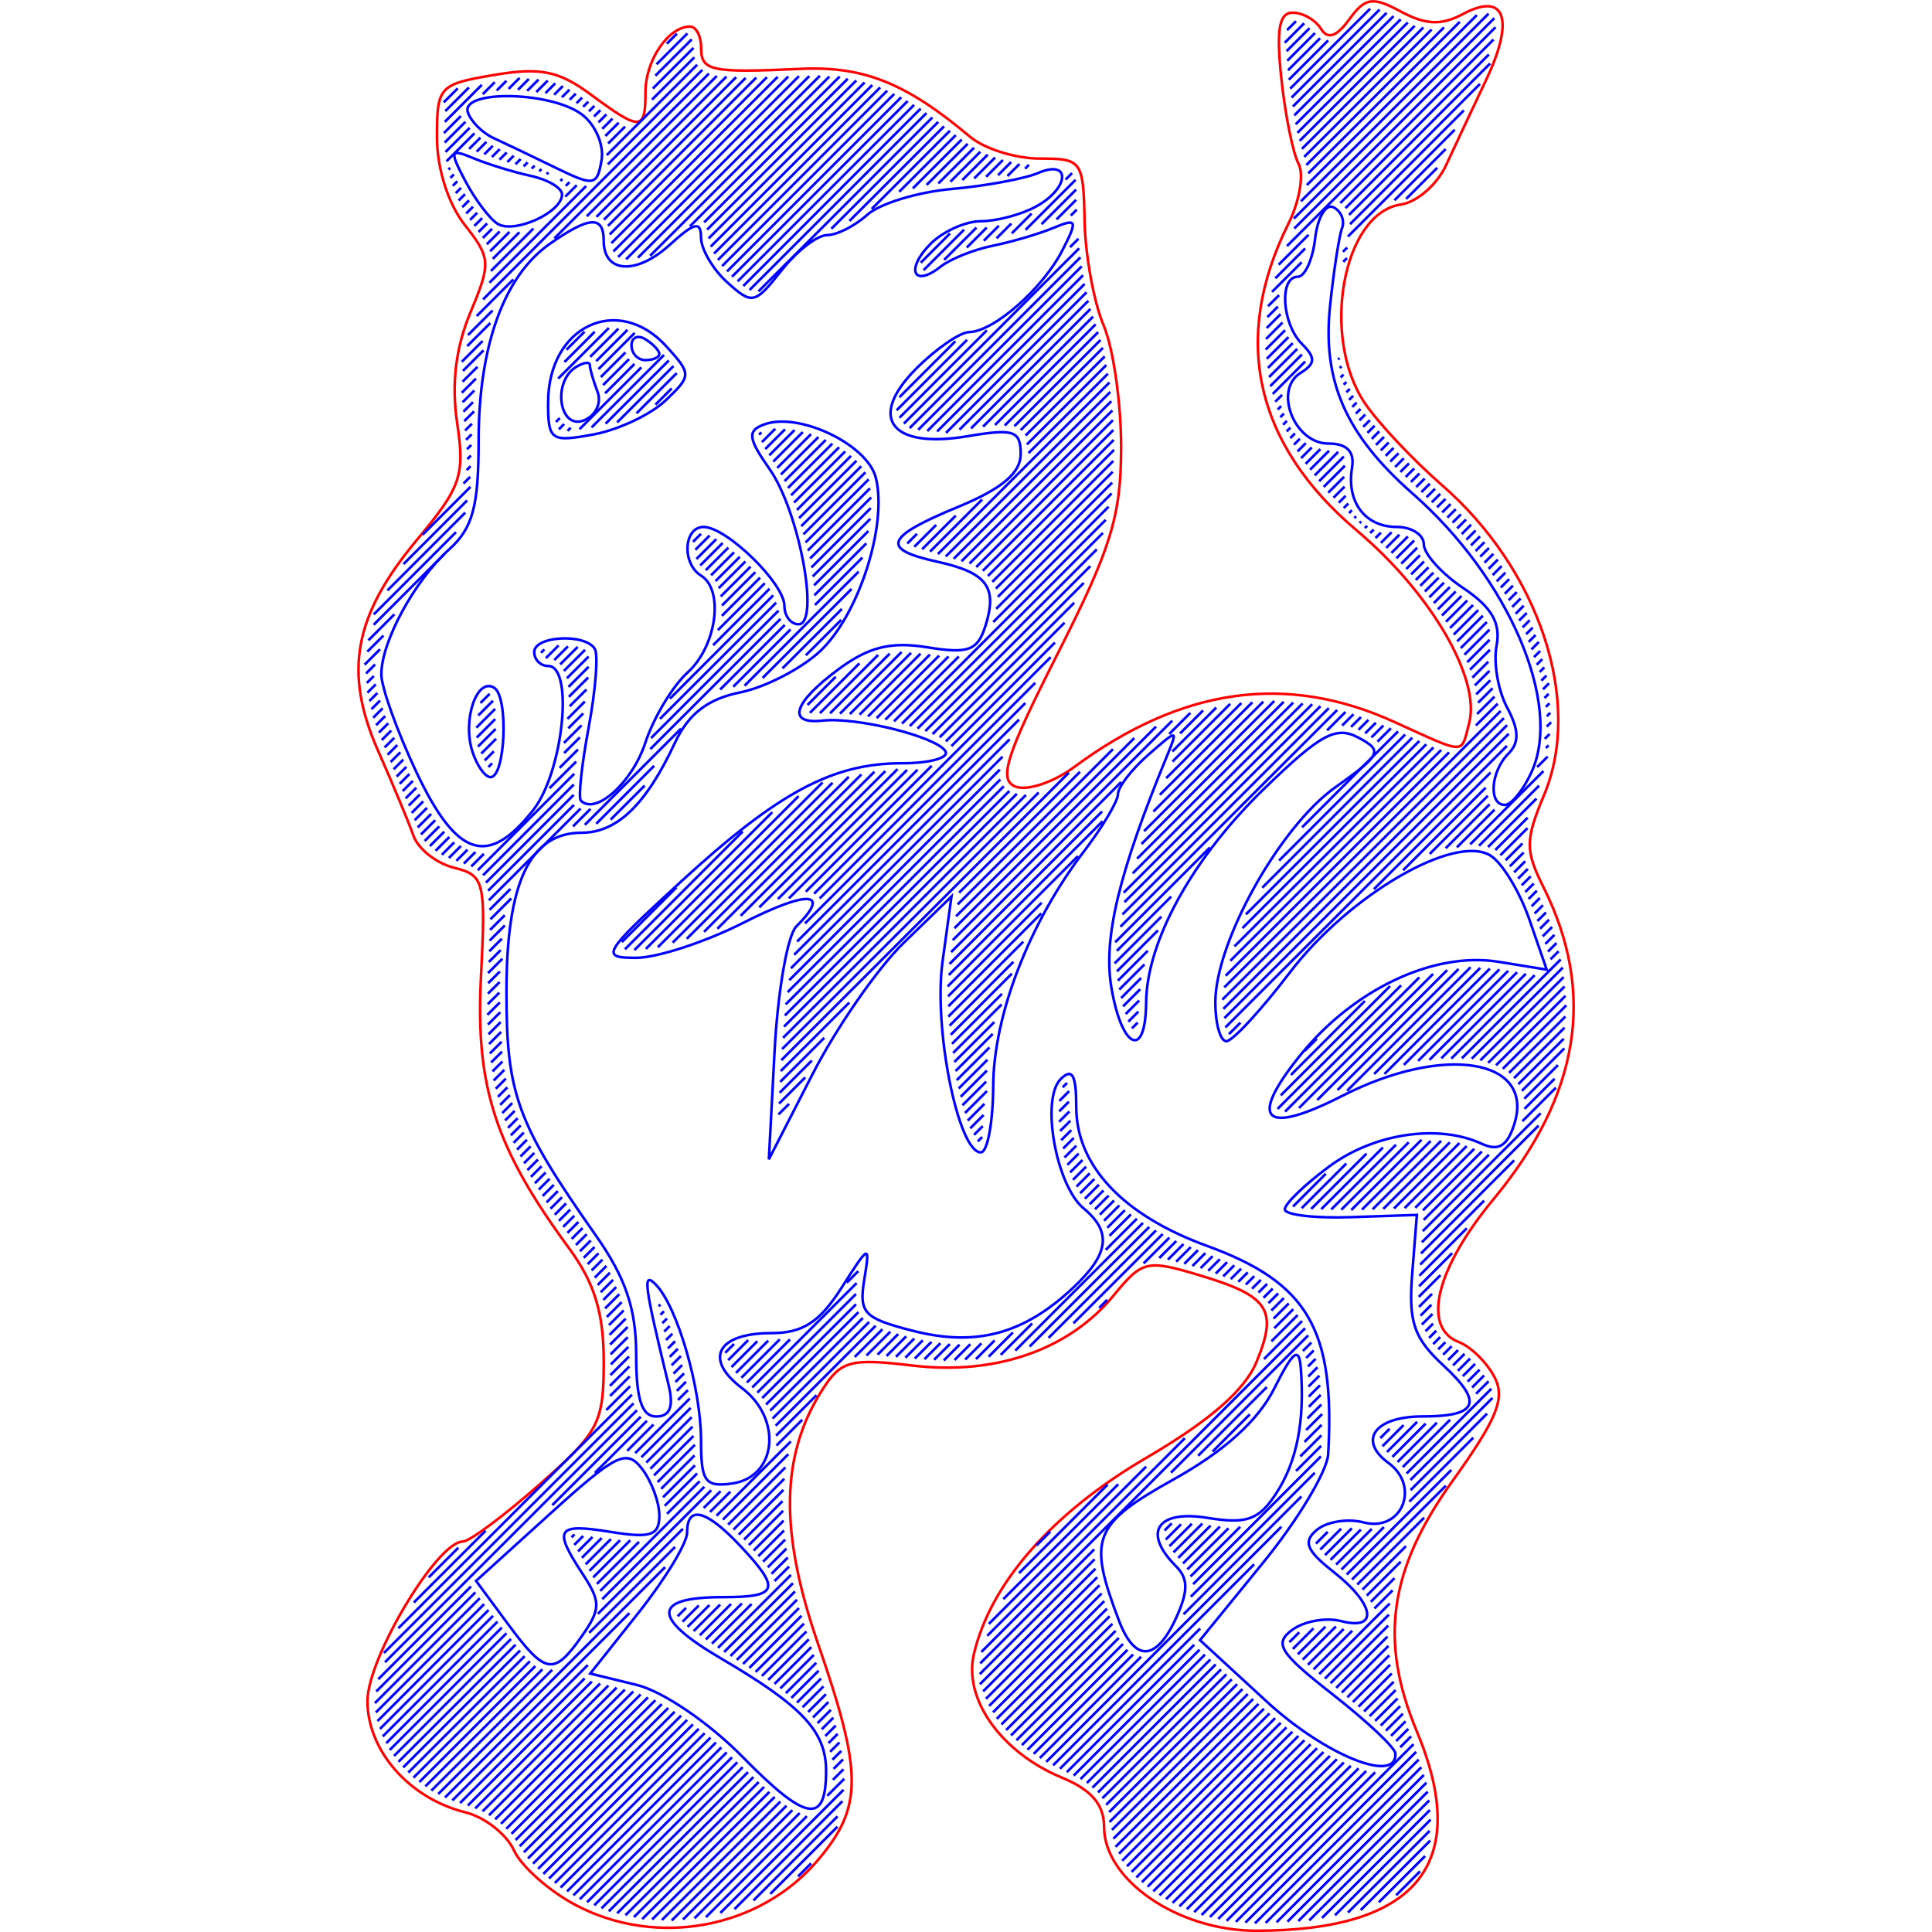 <?xml version="1.0" encoding="UTF-8" standalone="no"?>
<!-- Created with Inkscape (http://www.inkscape.org/) -->

<svg
   xmlns:dc="http://purl.org/dc/elements/1.1/"
   xmlns:cc="http://creativecommons.org/ns#"
   xmlns:rdf="http://www.w3.org/1999/02/22-rdf-syntax-ns#"
   xmlns:svg="http://www.w3.org/2000/svg"
   xmlns="http://www.w3.org/2000/svg"
   xmlns:sodipodi="http://sodipodi.sourceforge.net/DTD/sodipodi-0.dtd"
   xmlns:inkscape="http://www.inkscape.org/namespaces/inkscape"
   width="75mm"
   height="75mm"
   viewBox="0 0 75 75"
   version="1.1"
   id="svg1586"
   inkscape:version="0.92.2 2405546, 2018-03-11"
   sodipodi:docname="75.svg">
  <sodipodi:namedview
     id="base"
     pagecolor="#ffffff"
     bordercolor="#666666"
     borderopacity="1.0"
     inkscape:pageopacity="0.0"
     inkscape:pageshadow="2"
     inkscape:zoom="1.6515547"
     inkscape:cx="-25.80383"
     inkscape:cy="115.43908"
     inkscape:document-units="mm"
     inkscape:current-layer="layer1"
     showgrid="false"
     inkscape:window-width="1366"
     inkscape:window-height="703"
     inkscape:window-x="0"
     inkscape:window-y="0"
     inkscape:window-maximized="1" />
  <defs
     id="defs1580" />
  <g
     inkscape:label="Layer 1"
     inkscape:groupmode="layer"
     id="layer1"
     transform="translate(0,-222)">
    <g
       id="g938">
      <path
         id="path904"
         d="m 22.575,226.433 c -1.226,-0.896 -4.706,-0.95 -4.412,-0.069 0.117,0.35 0.562,0.796 0.989,0.992 0.427,0.196 1.506,0.712 2.396,1.146 1.514,0.739 1.631,0.72 1.805,-0.287 0.102,-0.592 -0.248,-1.394 -0.778,-1.782 z"
         style="fill:none;stroke:#0000ff;stroke-width:0.1;stroke-miterlimit:4;stroke-dasharray:none" />
      <path
         id="path902"
         d="m 21.818,229.549 c 0,-0.252 -0.546,-0.576 -1.214,-0.721 -0.668,-0.145 -1.667,-0.453 -2.221,-0.684 -0.916,-0.383 -0.945,-0.304 -0.324,0.875 0.376,0.713 0.937,1.461 1.248,1.663 0.637,0.414 2.511,-0.431 2.511,-1.132 z"
         style="fill:none;stroke:#0000ff;stroke-width:0.1;stroke-miterlimit:4;stroke-dasharray:none" />
      <path
         id="path900"
         d="m 59.458,251.962 c 1.204,-2.643 -0.878,-7.515 -4.615,-10.796 -2.601,-2.284 -3.518,-4.369 -3.21,-7.298 0.143,-1.36 0.352,-2.716 0.465,-3.013 0.113,-0.297 -0.038,-0.661 -0.335,-0.809 -0.297,-0.148 -0.616,0.398 -0.71,1.214 -0.094,0.816 -0.397,1.484 -0.674,1.484 -0.733,0 -0.617,1.829 0.166,2.612 0.534,0.534 0.522,0.761 -0.058,1.12 -1.062,0.656 -0.243,2.743 1.077,2.743 0.725,0 1.026,0.309 0.921,0.944 -0.219,1.331 0.51,2.293 1.738,2.293 0.576,0 1.048,0.303 1.049,0.674 0.001,0.371 0.689,1.135 1.529,1.698 1.106,0.741 1.463,1.357 1.296,2.233 -0.127,0.665 0.057,1.748 0.41,2.407 0.463,0.866 0.478,1.361 0.051,1.787 -0.696,0.696 -0.785,1.992 -0.137,1.992 0.249,0 0.716,-0.578 1.038,-1.284 z"
         style="fill:none;stroke:#0000ff;stroke-width:0.1;stroke-miterlimit:4;stroke-dasharray:none" />
      <path
         id="path898"
         d="m 45.662,284.795 c 0.471,-1.034 0.468,-1.516 -0.012,-1.996 -1.31,-1.31 -0.736,-2.194 1.22,-1.876 1.526,0.248 1.996,0.082 2.667,-0.943 0.81,-1.236 1.121,-2.82 0.959,-4.882 -0.066,-0.836 -0.297,-0.656 -1.028,0.799 -0.628,1.251 -1.934,2.431 -3.911,3.534 -3.127,1.744 -3.336,2.282 -2.121,5.477 0.62,1.63 1.451,1.588 2.226,-0.112 z"
         style="fill:none;stroke:#0000ff;stroke-width:0.1;stroke-miterlimit:4;stroke-dasharray:none" />
      <path
         id="path896"
         d="m 22.588,285.512 c 0.737,-1.053 0.741,-1.325 0.031,-2.409 -1.158,-1.767 -1.018,-1.976 1.088,-1.634 1.554,0.252 1.888,0.14 1.888,-0.636 0,-0.518 -0.303,-1.335 -0.674,-1.816 -0.599,-0.777 -0.996,-0.583 -3.558,1.739 l -2.883,2.613 1.231,1.665 c 1.465,1.982 1.787,2.035 2.877,0.478 z"
         style="fill:none;stroke:#0000ff;stroke-width:0.1;stroke-miterlimit:4;stroke-dasharray:none" />
      <path
         id="path894"
         d="m 25.595,235.742 c 0,-0.131 -0.243,-0.388 -0.54,-0.571 -0.297,-0.183 -0.54,-0.076 -0.54,0.238 0,0.314 0.243,0.571 0.54,0.571 0.297,0 0.54,-0.107 0.54,-0.238 z"
         style="fill:none;stroke:#0000ff;stroke-width:0.1;stroke-miterlimit:4;stroke-dasharray:none" />
      <path
         id="path892"
         d="m 23.198,237.215 c -0.165,-0.431 -0.301,-0.9 -0.301,-1.041 0,-0.142 -0.243,-0.107 -0.54,0.076 -0.923,0.57 -0.652,2.437 0.301,2.072 0.462,-0.177 0.705,-0.675 0.54,-1.106 z"
         style="fill:none;stroke:#0000ff;stroke-width:0.1;stroke-miterlimit:4;stroke-dasharray:none" />
      <path
         id="path890"
         d="m 21.278,237.624 c 0,-2.971 2.717,-4.249 4.603,-2.164 0.966,1.068 0.965,1.126 -0.051,2.091 -0.575,0.546 -1.834,1.138 -2.799,1.316 -1.65,0.304 -1.754,0.231 -1.754,-1.243 z"
         style="fill:none;stroke:#0000ff;stroke-width:0.1;stroke-miterlimit:4;stroke-dasharray:none" />
      <path
         id="path888"
         d="m 18.335,251.164 c -0.39,-1.229 0.177,-2.88 0.848,-2.465 0.566,0.35 0.439,3.469 -0.141,3.469 -0.214,0 -0.532,-0.451 -0.707,-1.003 z"
         style="fill:none;stroke:#0000ff;stroke-width:0.1;stroke-miterlimit:4;stroke-dasharray:none" />
      <path
         id="path886"
         d="m 54.17,290.071 c -0.011,-0.223 -1.107,-1.254 -2.434,-2.293 -2.068,-1.618 -2.293,-1.977 -1.573,-2.506 0.462,-0.34 1.315,-0.493 1.895,-0.342 1.471,0.385 1.315,-0.646 -0.289,-1.908 -1.063,-0.836 -1.198,-1.178 -0.646,-1.635 0.383,-0.318 1.197,-0.448 1.809,-0.288 1.482,0.388 2.225,-1.389 0.966,-2.309 -1.2,-0.878 -0.525,-1.804 1.315,-1.804 2.166,0 2.383,-0.531 0.814,-1.985 -1.145,-1.061 -1.354,-1.678 -1.205,-3.561 l 0.18,-2.277 -2.563,0.087 c -1.41,0.048 -2.563,-0.088 -2.563,-0.303 0,-0.215 0.779,-0.966 1.731,-1.67 1.735,-1.283 4.233,-1.654 5.909,-0.878 0.652,0.302 0.997,0.096 1.268,-0.758 0.806,-2.541 -2.717,-3.121 -6.68,-1.099 -3.036,1.549 -3.665,0.958 -1.65,-1.55 2.077,-2.585 5.203,-4.064 7.724,-3.654 l 1.865,0.303 -0.675,-1.951 c -0.372,-1.073 -1.047,-2.185 -1.501,-2.472 -1.383,-0.873 -5.498,1.521 -7.797,4.536 -1.118,1.466 -2.226,2.666 -2.462,2.666 -0.236,0 -0.429,-0.681 -0.429,-1.513 0,-2.331 2.495,-6.804 4.652,-8.339 1.795,-1.278 1.862,-1.42 0.901,-1.934 -0.868,-0.464 -1.463,-0.142 -3.647,1.973 -2.797,2.71 -4.574,5.931 -4.593,8.328 -0.018,2.204 -0.943,1.796 -1.347,-0.594 -0.323,-1.913 0.28,-4.432 2.153,-8.984 0.438,-1.065 0.428,-1.065 -0.727,-0.051 -0.644,0.565 -1.171,1.249 -1.171,1.52 0,0.271 -0.595,1.272 -1.322,2.225 -2.128,2.79 -3.51,6.368 -3.522,9.121 -0.007,1.41 -0.223,2.563 -0.481,2.563 -0.877,0 -1.842,-4.806 -1.486,-7.402 l 0.347,-2.531 -1.844,1.788 c -1.014,0.983 -2.609,3.279 -3.545,5.101 l -1.7,3.314 0.223,-4.21 c 0.123,-2.316 0.502,-4.489 0.842,-4.829 1.366,-1.366 0.475,-1.428 -2.061,-0.142 -1.474,0.747 -3.345,1.358 -4.159,1.358 -1.401,0 -1.309,-0.156 1.736,-2.95 3.785,-3.474 5.892,-4.603 8.588,-4.603 1.085,0 1.843,-0.211 1.683,-0.47 -0.348,-0.563 -3.437,-1.331 -4.764,-1.185 -1.407,0.155 -1.144,-0.692 0.619,-1.996 1.175,-0.869 2.031,-1.08 3.451,-0.849 1.59,0.258 1.945,0.127 2.249,-0.829 0.48,-1.512 0.06,-2.071 -1.874,-2.496 -2.208,-0.485 -2.028,-0.955 0.815,-2.128 1.697,-0.7 2.428,-1.316 2.428,-2.046 0,-0.913 -0.262,-1.001 -2.066,-0.696 -2.981,0.504 -3.898,-0.715 -1.981,-2.633 0.769,-0.769 1.691,-1.404 2.048,-1.41 0.953,-0.018 2.852,-1.683 3.617,-3.172 0.603,-1.174 0.571,-1.256 -0.341,-0.875 -0.554,0.232 -1.614,0.544 -2.356,0.694 -0.742,0.15 -1.658,0.518 -2.036,0.817 -1.054,0.834 -1.368,0.094 -0.379,-0.894 0.48,-0.48 1.358,-0.874 1.95,-0.874 0.592,0 1.546,-0.251 2.12,-0.559 1.316,-0.704 1.404,-1.869 0.099,-1.312 -0.519,0.222 -2.029,0.501 -3.355,0.62 -1.326,0.119 -2.802,0.571 -3.28,1.004 -0.478,0.433 -1.179,0.787 -1.559,0.787 -0.379,0 -1.177,0.62 -1.772,1.377 -1.029,1.308 -1.134,1.331 -2.101,0.456 -0.56,-0.507 -1.018,-1.29 -1.018,-1.741 0,-0.649 -0.253,-0.59 -1.214,0.285 -1.296,1.179 -2.563,1.104 -2.563,-0.152 0,-0.996 -0.552,-0.965 -2.095,0.115 -1.778,1.246 -2.761,3.969 -2.761,7.652 0,2.537 -0.227,3.376 -1.134,4.198 -1.359,1.23 -2.642,3.592 -2.642,4.862 0,0.505 0.614,2.217 1.365,3.804 1.563,3.303 2.776,3.695 4.531,1.463 1.163,-1.479 1.589,-5.593 0.579,-5.593 -0.297,0 -0.54,-0.243 -0.54,-0.54 0,-0.629 1.973,-0.735 2.35,-0.126 0.141,0.227 0.033,1.603 -0.238,3.057 -0.272,1.454 -0.407,2.73 -0.301,2.837 0.573,0.573 1.99,-0.697 2.5,-2.243 0.322,-0.977 1.062,-2.207 1.645,-2.734 1.122,-1.015 1.424,-3.2 0.519,-3.759 -0.752,-0.465 -0.677,-1.888 0.1,-1.888 0.89,0 3.137,2.193 3.137,3.062 0,0.393 0.246,0.715 0.546,0.715 0.845,0 0.031,-4.379 -1.119,-6.02 -0.836,-1.193 -0.875,-1.484 -0.231,-1.731 1.339,-0.514 4.027,0.762 4.354,2.067 0.458,1.826 -0.664,5.318 -2.16,6.724 -0.726,0.682 -2.125,1.404 -3.108,1.605 -1.266,0.258 -2.007,0.832 -2.535,1.962 -1.12,2.399 -2.25,3.486 -3.623,3.486 -2.006,0 -2.915,1.931 -2.914,6.19 9.53e-4,3.975 0.409,5.086 3.461,9.431 1.167,1.661 1.574,2.86 1.574,4.64 0,1.731 0.217,2.4 0.778,2.4 0.534,0 0.686,-0.38 0.483,-1.214 -0.954,-3.932 -1.018,-4.428 -0.505,-3.912 0.837,0.843 1.762,4.021 1.762,6.053 0,1.605 0.158,1.823 1.214,1.673 1.726,-0.245 1.957,-2.508 0.377,-3.7 -1.502,-1.133 -0.963,-2.137 1.146,-2.137 1.21,0 1.865,-0.423 2.714,-1.754 1.09,-1.708 1.113,-1.716 0.885,-0.314 -0.211,1.292 -0.015,1.495 1.909,1.984 2.436,0.618 4.279,0.123 6.187,-1.664 1.413,-1.323 1.528,-2.175 0.419,-3.095 -1.071,-0.889 -1.667,-4.24 -0.891,-5.016 0.45,-0.45 0.607,-0.168 0.607,1.089 0,2.27 1.816,4.198 5.069,5.382 3.928,1.429 4.987,3.248 4.71,8.089 -0.037,0.656 -1.172,2.549 -2.522,4.206 l -2.454,3.013 2.589,2.383 c 2.26,2.08 5.056,3.211 4.996,2.021 z"
         style="fill:none;stroke:#0000ff;stroke-width:0.1;stroke-miterlimit:4;stroke-dasharray:none" />
      <path
         id="path884"
         d="m 32.069,290.752 c 0,-1.537 -0.915,-2.516 -4.085,-4.374 -2.693,-1.578 -2.669,-2.377 0.07,-2.377 2.17,0 2.272,-0.297 0.683,-1.989 -1.326,-1.411 -2.064,-1.596 -2.064,-0.515 0,0.403 -0.846,1.799 -1.88,3.102 l -1.88,2.369 1.802,0.44 c 1.018,0.248 2.814,1.471 4.127,2.809 2.455,2.501 3.226,2.629 3.226,0.534 z"
         style="fill:none;stroke:#0000ff;stroke-width:0.1;stroke-miterlimit:4;stroke-dasharray:none" />
      <path
         id="path854"
         d="m 22.349,295.956 c -1.034,-0.547 -2.114,-1.504 -2.4,-2.129 -0.286,-0.624 -1.136,-1.288 -1.888,-1.474 -2.17,-0.538 -3.796,-2.388 -3.796,-4.319 0,-1.668 2.707,-6.192 3.704,-6.192 0.253,0 1.587,-0.992 2.964,-2.204 2.32,-2.043 2.504,-2.393 2.504,-4.776 0,-1.893 -0.355,-3.056 -1.347,-4.405 -2.862,-3.895 -3.634,-6.268 -3.42,-10.508 0.19,-3.755 0.138,-3.967 -1.047,-4.264 -0.685,-0.172 -1.393,-0.73 -1.572,-1.241 -0.179,-0.51 -0.797,-1.993 -1.372,-3.294 -1.351,-3.056 -0.944,-5.26 1.516,-8.205 1.7,-2.035 1.857,-2.49 1.552,-4.519 -0.227,-1.514 -0.058,-2.927 0.514,-4.295 0.805,-1.926 0.792,-2.115 -0.223,-3.405 -0.642,-0.817 -1.075,-2.186 -1.075,-3.404 0,-1.966 0.078,-2.051 2.218,-2.413 1.793,-0.303 2.512,-0.157 3.755,0.762 1.934,1.43 2.121,1.421 2.121,-0.104 0,-1.227 0.891,-2.536 1.727,-2.536 0.237,0 0.432,0.364 0.432,0.809 0,0.918 0.355,0.994 3.861,0.833 2.449,-0.113 4.095,0.547 6.584,2.64 0.552,0.464 1.766,0.843 2.698,0.843 1.642,0 1.696,0.076 1.745,2.428 0.028,1.335 0.36,3.156 0.738,4.047 0.378,0.89 0.684,3.031 0.68,4.757 -0.006,2.647 -0.392,3.897 -2.463,7.986 -2.011,3.968 -2.307,4.905 -1.636,5.163 0.451,0.173 1.471,-0.166 2.265,-0.753 4.183,-3.093 8.233,-3.667 12.429,-1.763 2.843,1.29 2.59,1.287 2.917,0.039 0.449,-1.718 -1.495,-5.048 -4.358,-7.461 -3.967,-3.344 -4.885,-7.455 -2.661,-11.913 0.434,-0.871 0.612,-1.917 0.395,-2.326 -0.217,-0.408 -0.518,-1.896 -0.668,-3.305 -0.202,-1.899 -0.089,-2.563 0.438,-2.563 0.391,0 0.884,0.28 1.095,0.621 0.266,0.431 0.605,0.32 1.105,-0.364 0.623,-0.851 0.896,-0.892 2.008,-0.296 0.964,0.516 1.567,0.539 2.401,0.093 1.642,-0.879 2.021,0.195 0.902,2.555 -0.516,1.088 -1.218,2.584 -1.562,3.326 -0.344,0.742 -1.129,1.422 -1.747,1.512 -2.255,0.327 -3.13,5.141 -1.401,7.709 0.517,0.768 1.865,2.202 2.996,3.186 3.787,3.296 5.474,8.411 3.966,12.021 -0.736,1.762 -0.739,2.158 -0.021,3.597 2.042,4.094 1.407,8.052 -1.941,12.096 -2.244,2.71 -2.798,4.995 -1.347,5.552 0.453,0.174 1.071,0.777 1.372,1.341 0.443,0.827 0.129,1.61 -1.634,4.071 -2.45,3.422 -2.841,6.184 -1.372,9.699 2.139,5.119 0.024,7.74 -6.244,7.74 -3.022,0 -5.896,-1.964 -5.896,-4.029 0,-0.867 -0.488,-1.438 -1.637,-1.914 -2.345,-0.971 -3.821,-3.034 -3.421,-4.779 0.633,-2.754 3.042,-5.501 6.698,-7.637 2.45,-1.431 3.821,-2.622 4.273,-3.712 0.842,-2.032 0.495,-2.564 -2.197,-3.371 -2.066,-0.619 -2.231,-0.58 -3.349,0.784 -1.727,2.107 -4.578,3.1 -7.803,2.718 -2.434,-0.288 -2.782,-0.193 -3.516,0.962 -1.605,2.527 -1.651,5.498 -0.152,9.842 1.74,5.042 1.741,6.319 0.008,8.379 -2.252,2.676 -6.265,3.427 -9.416,1.761 z"
         style="fill:none;stroke:#ff0000;stroke-width:0.1;stroke-miterlimit:4;stroke-dasharray:none" />
      <path
         id="path868"
         style="fill:none;stroke:#0000ff;stroke-width:0.1"
         d="m 17.768,225.431 -0.543,0.543 m 0.06,0.34 0.919,-0.919 m 0.5,-0.101 -1.436,1.436 m 1.472,-1.073 0.467,-0.467 m -1.315,1.315 -0.659,0.659 m 2.048,-1.649 0.378,-0.378 m -1.59,1.59 -0.806,0.806 m 2.48,-2.081 0.427,-0.427 m -1.938,1.938 -0.937,0.937 m 2.814,-2.415 0.42,-0.42 m -2.111,2.111 -1.085,1.085 m 3.131,-2.732 0.439,-0.439 m -2.253,2.252 -0.438,0.438 m -0.803,0.803 0.067,-0.067 m 3.786,-3.387 -0.443,0.443 m -2.315,2.315 0.378,-0.378 m -1.261,1.261 -0.136,0.136 m 3.689,-3.29 0.381,-0.381 m -2.424,2.424 -0.332,0.332 m -1.222,1.222 0.176,-0.176 m 4.096,-3.697 -0.337,0.337 m -2.417,2.417 0.306,-0.306 m -1.504,1.504 -0.206,0.206 m 4.121,-3.722 0.297,-0.297 m -2.439,2.439 -0.281,0.281 m -1.584,1.584 0.247,-0.247 m 4.301,-3.902 -0.236,0.236 m -2.421,2.421 0.246,-0.246 m -1.734,1.734 -0.263,0.263 m 4.435,-4.036 0.218,-0.218 m -2.386,2.386 -0.201,0.201 m -1.913,1.913 0.265,-0.265 m 4.476,-4.077 -0.199,0.199 m -2.314,2.314 0.156,-0.156 m -1.956,1.956 -0.277,0.277 m 4.615,-4.216 0.21,-0.21 m -2.322,2.322 -0.112,0.112 m -2.225,2.225 0.303,-0.303 m 7.559,-7.16 -0.391,0.391 m -2.824,2.824 0.245,-0.245 m -2.287,2.287 -0.087,0.087 m -2.353,2.353 0.33,-0.33 m 7.775,-7.376 -1.198,1.198 m -2.253,2.253 0.307,-0.307 m -2.252,2.252 -0.067,0.067 m -2.477,2.477 0.357,-0.357 m 7.75,-7.351 -1.409,1.409 m -2.063,2.063 0.395,-0.395 m -4.379,4.379 -0.499,0.499 m 6.446,-6.047 1.58,-1.58 m -2.905,2.905 -0.518,0.518 m -1.745,1.745 0.078,-0.078 m -2.056,2.056 -0.751,0.751 m 6.287,-5.887 1.641,-1.641 m -2.689,2.689 -0.656,0.655 m -1.645,1.645 0.143,-0.143 m -1.944,1.944 -1.032,1.032 m 4.424,-4.025 3.51,-3.51 m -4.678,4.678 -0.442,0.442 m -2.886,2.886 1.646,-1.646 m 6.558,-6.159 -3.665,3.665 m -4.596,4.596 3.751,-3.751 m 4.766,-4.367 -8.767,8.767 m 2.769,-2.37 6.306,-6.306 m -7.899,7.899 -1.423,1.423 m 4.273,-3.874 5.423,-5.423 m -9.08,9.08 -0.953,0.953 m 4.986,-4.587 5.421,-5.421 m -9.543,9.543 -0.896,0.896 m 5.307,-4.908 5.502,-5.502 m -10.209,10.209 -0.806,0.806 m 5.672,-5.273 5.756,-5.756 m -10.588,10.588 -0.798,0.798 m 5.697,-5.298 6.102,-6.102 M 18.534,236.24 l -0.577,0.577 m 5.777,-5.378 6.455,-6.455 m -11.712,11.712 -0.549,0.549 m 5.883,-5.484 6.79,-6.79 m -12.191,12.191 -0.451,0.451 m 6.037,-5.638 7.019,-7.019 m -12.654,12.654 -0.37,0.37 m 6.314,-5.915 7.112,-7.112 m -13.015,13.015 -0.38,0.38 m 6.742,-6.343 7.065,-7.065 m -13.508,13.508 -0.264,0.264 m 7.181,-6.782 6.957,-6.957 m -13.888,13.888 -0.214,0.214 m 8.69,-8.291 5.812,-5.812 m -9.904,9.904 -0.701,0.701 m -3.861,3.861 0.164,-0.164 m 14.616,-14.217 -5.573,5.573 m -5.424,5.424 1.175,-1.175 m -4.807,4.807 -0.135,0.135 m 9.306,-8.907 5.788,-5.788 m -9.605,9.605 -1.964,1.964 m -3.553,3.553 0.15,-0.15 m 15.296,-14.897 -6.055,6.055 m -4.597,4.597 1.095,-1.095 m -5.752,5.752 -0.26,0.26 m 9.595,-9.196 6.273,-6.273 m -9.504,9.504 -1.214,1.214 m -6.739,6.739 1.859,-1.859 m 15.904,-15.505 -6.451,6.451 m -4.484,4.484 1.404,-1.404 m -6.503,6.503 -2.47,2.47 m 12.206,-11.807 6.57,-6.57 m -10.161,10.161 -0.956,0.956 m -1.741,1.741 0.149,-0.149 m -3.671,3.671 -3.019,3.019 m 12.992,-12.593 6.679,-6.679 m -10.293,10.293 -1.007,1.007 m -1.717,1.717 0.205,-0.205 m -4.198,4.198 -3.193,3.193 m 13.713,-13.314 6.763,-6.763 m -10.355,10.355 -1.14,1.14 m -1.456,1.456 0.12,-0.12 m -4.909,4.909 -2.739,2.739 m 13.909,-13.51 6.82,-6.82 m -10.339,10.339 -2.398,2.398 m -8.196,8.196 1.009,-1.009 m 20.174,-19.775 -6.851,6.851 m -5.668,5.668 2.813,-2.813 m -10.894,10.894 -0.624,0.624 m 14.593,-14.194 6.885,-6.885 m -9.776,9.776 -2.453,2.453 m -9.356,9.356 0.599,-0.599 m 21.213,-20.814 -6.866,6.866 m -5.143,5.143 2.189,-2.189 m -11.584,11.584 -0.351,0.351 m 15.232,-14.833 6.751,-6.751 m -9.923,9.923 -1.562,1.562 m -10.468,10.468 0.27,-0.27 m 21.91,-21.511 -4.146,4.146 m -6.83,6.83 0.631,-0.631 m -11.488,11.488 -0.324,0.324 m 18.712,-18.313 3.673,-3.673 m -21.999,21.999 -0.308,0.308 m 19.499,-19.1 3.036,-3.036 m -22.121,22.121 -0.335,0.335 m 20.486,-20.087 2.197,-2.197 m -22.251,22.251 -0.364,0.364 m 20.949,-20.55 1.894,-1.894 m -22.381,22.381 -0.351,0.351 m 21.371,-20.971 1.594,-1.594 m -22.494,22.494 -0.36,0.36 m 21.717,-21.318 1.383,-1.383 m -22.622,22.622 -0.368,0.368 m 22.074,-21.675 1.161,-1.161 m -22.75,22.75 -0.375,0.375 m 22.427,-22.028 0.985,-0.985 m -22.919,22.919 -0.376,0.376 m 22.772,-22.373 0.809,-0.809 m -23.088,23.088 -0.376,0.376 m 23.117,-22.718 0.65,-0.65 m -23.274,23.274 -0.376,0.376 m 23.462,-23.063 0.509,-0.509 m -23.478,23.478 -0.376,0.376 m 23.71,-23.311 0.467,-0.467 m -2.697,2.697 -1.133,1.133 m -17.094,17.094 0.356,-0.356 m -3.114,3.114 -0.377,0.377 m 24.277,-23.878 0.148,-0.148 m -2.517,2.517 -1.57,1.57 m -6.389,6.389 0.091,-0.091 m -8.425,8.425 -0.131,0.131 m -2.433,2.433 0.571,-0.571 m -3.114,3.114 -0.392,0.392 m 21.02,-20.621 1.251,-1.251 m -7.808,7.808 -0.518,0.518 m -8.387,8.387 0.492,-0.492 m -2.461,2.461 -0.73,0.73 m -2.743,2.743 0.411,-0.411 m 22.145,-21.746 -0.776,0.776 m -7.822,7.822 0.767,-0.767 m -8.427,8.427 -0.53,0.53 m -3.01,3.01 0.717,-0.717 m -2.928,2.928 -0.43,0.43 m 22.325,-21.926 0.585,-0.585 m -7.932,7.932 -0.981,0.981 m -8.117,8.117 0.681,-0.681 m -3.186,3.186 -0.685,0.685 m -2.575,2.575 0.449,-0.449 m 22.828,-22.429 -0.572,0.572 m -8.668,8.668 1.147,-1.147 m -3.952,3.952 -0.309,0.309 m -5.011,5.011 0.819,-0.819 m -3.452,3.452 -0.576,0.576 m -2.586,2.586 0.48,-0.48 m 25.038,-24.639 -0.251,0.251 m -2.087,2.087 0.768,-0.768 m -8.563,8.563 -1.311,1.311 m -3.178,3.178 0.553,-0.553 m -4.698,4.698 -0.842,0.842 m -3.192,3.192 0.355,-0.355 m -2.432,2.432 -0.521,0.521 m 23.596,-23.197 1.94,-1.94 m -9.984,9.984 -1.453,1.453 m -3.28,3.28 0.769,-0.769 m -4.954,4.954 -0.78,0.78 m -3.111,3.111 0.145,-0.145 m -2.21,2.21 -0.553,0.553 m 24.089,-23.69 1.342,-1.342 m -9.717,9.717 -1.598,1.598 m -3.273,3.273 0.869,-0.869 m -5.219,5.219 -0.752,0.752 m -5.597,5.596 0.567,-0.567 m 24.722,-24.323 -0.76,0.76 m -10.425,10.425 1.722,-1.722 m -4.038,4.038 -0.876,0.876 m -5.283,5.283 0.649,-0.649 m -5.518,5.518 -0.557,0.557 M 41.568,230.368 l 0.23,-0.23 m -9.225,9.225 -1.863,1.863 m -3.107,3.107 0.895,-0.895 m -5.794,5.794 -0.675,0.675 m -5.119,5.119 0.534,-0.534 m 19.643,-19.244 -2.173,2.173 m -4.089,4.089 1.985,-1.985 m -4.092,4.092 -0.942,0.942 m -5.715,5.715 0.579,-0.579 m -5.005,5.005 -0.482,0.482 m 17.654,-17.255 2.733,-2.733 m -4.505,4.505 -2.099,2.099 m -3.036,3.036 1.037,-1.037 m -6.36,6.36 -0.685,0.685 m -4.465,4.465 0.464,-0.464 m 32.419,-32.02 -0.346,0.346 m -8.426,8.426 0.328,-0.328 m -3.556,3.556 -3.393,3.393 m -3.896,3.896 2.226,-2.226 m -4.111,4.111 -1.158,1.158 m -6.079,6.079 0.61,-0.61 m -4.362,4.362 -0.43,0.43 m 32.156,-31.757 0.756,-0.756 m -8.737,8.737 -6.804,6.804 m -3.983,3.983 2.329,-2.329 m -4.113,4.113 -1.294,1.294 m -6.303,6.303 0.713,-0.713 m -3.981,3.981 -0.45,0.45 m 31.938,-31.539 0.894,-0.894 m -8.897,8.897 -6.628,6.628 m -4.123,4.123 2.405,-2.405 m -4.089,4.089 -1.483,1.483 m -6.691,6.691 1.034,-1.034 m -3.581,3.581 -0.49,0.49 m 31.678,-31.279 1.074,-1.074 m -9.055,9.055 -6.346,6.346 m -4.373,4.373 2.448,-2.448 m -4.031,4.031 -1.822,1.822 m -9.32,9.32 3.746,-3.746 m 28.951,-28.552 -1.245,1.245 m -14.002,14.002 6.044,-6.044 m -8.27,8.27 -2.416,2.416 m -3.673,3.673 2.191,-2.191 m -7.599,7.599 -3.524,3.524 m 31.282,-30.883 1.526,-1.526 m -9.453,9.453 -5.728,5.728 m -4.929,4.929 2.37,-2.37 m -3.803,3.803 -4.009,4.009 m -7.142,7.142 3.406,-3.406 m 30.918,-30.519 -3.103,3.103 m -13.362,13.362 5.454,-5.454 m -8.375,8.375 -2.304,2.304 m -5.879,5.879 4.51,-4.51 m -7.849,7.849 -3.331,3.331 m 31.189,-30.79 3.416,-3.416 m -11.304,11.304 -5.004,5.004 m -5.698,5.698 2.238,-2.238 m -3.566,3.566 -4.946,4.946 m -6.297,6.297 3.561,-3.561 m 31.288,-30.889 -3.635,3.635 m -12.497,12.497 4.635,-4.635 m -8.62,8.62 -2.109,2.109 m -6.356,6.356 5.054,-5.054 m -7.375,7.375 -0.68,0.68 m -3.239,3.239 0.812,-0.812 m 34.281,-33.882 -3.854,3.854 m -12.082,12.082 4.27,-4.27 m -8.801,8.801 -2.019,2.019 m -3.657,3.657 2.508,-2.508 m -4.024,4.024 -3.735,3.735 m -3.665,3.665 0.809,-0.809 m 34.525,-34.126 -4.075,4.075 m -11.672,11.672 3.907,-3.907 m -9.055,9.055 -1.841,1.841 m -3.172,3.172 2.223,-2.223 m -5.294,5.294 -2.249,2.249 m -4.12,4.12 0.569,-0.569 m 35.057,-34.658 -4.284,4.284 m -11.364,11.364 3.625,-3.625 m -9.296,9.296 -4.429,4.429 m -5.198,5.198 1.322,-1.322 m -5.43,5.43 -0.589,0.589 m 31.446,-31.047 4.464,-4.464 m -12.197,12.197 -3.343,3.343 m -9.774,9.774 3.452,-3.452 m -13.574,13.574 -0.489,0.489 m 31.549,-31.15 4.711,-4.711 m -12.438,12.438 -3.191,3.191 m -4.402,4.402 0.376,-0.376 m -2.917,2.917 -2.306,2.306 m -11.397,11.397 0.459,-0.459 m 36.136,-35.737 -4.943,4.943 m -10.817,10.817 3.07,-3.07 m -6.541,6.541 -0.849,0.849 m -4.211,4.211 1.374,-1.374 m -13.154,13.154 -0.557,0.557 m 31.767,-31.368 5.342,-5.342 m -13.109,13.109 -3.081,3.081 m -4.066,4.066 1.304,-1.304 m -17.697,17.697 -0.454,0.454 m 31.838,-31.439 5.879,-5.879 m -13.661,13.661 -3.079,3.079 m -3.824,3.824 2.022,-2.022 m -18.731,18.731 -0.451,0.451 m 31.789,-31.39 6.597,-6.597 m -14.261,14.261 -6.66,6.66 m -17.474,17.474 0.448,-0.448 m 38.401,-38.002 -7.281,7.281 m -13.788,13.788 6.385,-6.385 m -23.699,23.699 -0.479,0.479 m 31.307,-30.908 7.78,-7.78 m -14.869,14.869 -6.118,6.118 m -5.673,5.673 1.094,-1.094 m -13.024,13.024 -0.476,0.476 m 31.301,-30.902 7.812,-7.812 m -14.877,14.877 -5.851,5.851 m -5.887,5.887 1.921,-1.921 m -13.926,13.926 -0.472,0.472 m 30.998,-30.599 8.017,-8.017 m -14.776,14.776 -5.567,5.567 m -5.807,5.807 2.256,-2.256 m -14.632,14.632 -0.469,0.469 m 33.047,-32.647 5.767,-5.767 m -7,7 -1.161,1.161 m -11.739,11.739 5.32,-5.32 m -8.68,8.68 -2.316,2.316 m -13.207,13.207 0.456,-0.456 m 38.375,-37.976 -5.614,5.614 m -2.723,2.723 1.158,-1.158 m -7.434,7.434 -5.08,5.08 m -5.546,5.546 2.393,-2.393 m -15.512,15.512 -0.421,0.421 m 33.303,-32.904 5.081,-5.081 m -6.922,6.922 -1.149,1.149 m -11.03,11.03 4.897,-4.897 m -7.881,7.881 -2.374,2.374 m -8.852,8.852 2.12,-2.12 m -6.756,6.756 -0.385,0.385 m 33.289,-32.89 4.416,-4.416 m -7.172,7.172 -0.426,0.426 m -10.705,10.705 4.695,-4.695 m -7.483,7.483 -2.363,2.363 m -9.109,9.109 4.57,-4.57 m -9.254,9.254 -0.415,0.415 m 33.163,-32.764 4.146,-4.146 m -6.863,6.863 -0.409,0.409 m -10.54,10.54 4.535,-4.535 m -7.097,7.097 -2.402,2.402 m -9.068,9.068 5.351,-5.351 m -10.342,10.342 -0.39,0.39 m 34.887,-34.488 1.986,-1.986 m -3.823,3.823 -0.164,0.164 m -2.959,2.959 0.539,-0.539 m -6.54,6.54 -4.435,4.435 m -4.706,4.706 2.424,-2.424 m -5.453,5.453 -5.929,5.929 m -5.743,5.743 0.365,-0.365 m 36.098,-35.699 -1.207,1.207 m -2.443,2.443 0.143,-0.143 m -2.5,2.5 -0.639,0.639 m -10.475,10.475 4.479,-4.479 m -6.329,6.329 -2.453,2.453 m -8.832,8.832 6.396,-6.396 m -12.139,12.139 -0.379,0.379 m 29.718,-29.319 0.754,-0.754 m -6.852,6.852 -4.479,4.479 m -3.851,3.851 2.515,-2.515 m -4.902,4.902 -6.206,6.206 m -6.615,6.615 0.389,-0.389 m 30.132,-29.733 -0.841,0.841 m -14.164,14.164 7.911,-7.911 m -9.975,9.975 -6.289,6.289 m -7.052,7.052 0.37,-0.37 m 30.204,-29.805 -0.96,0.96 m -13.905,13.905 7.497,-7.497 m -9.376,9.376 -6.108,6.108 m -7.61,7.61 0.374,-0.374 m 30.263,-29.864 -1.092,1.092 m -13.646,13.646 6.957,-6.957 m -8.632,8.632 -6.096,6.096 m -8.018,8.018 0.384,-0.384 m 30.326,-29.927 -1.23,1.23 m -13.388,13.388 6.402,-6.402 m -7.957,7.957 -5.615,5.615 m -8.815,8.815 0.397,-0.397 m 30.332,-29.933 -1.259,1.259 m -13.206,13.206 5.87,-5.87 m -7.228,7.228 -5.367,5.367 m -9.405,9.405 0.384,-0.384 m 29.315,-28.916 -0.265,0.265 m -13.028,13.028 5.223,-5.223 m -6.49,6.49 -5.01,5.01 m -9.996,9.996 0.394,-0.394 m 29.136,-28.737 -0.133,0.133 m -12.885,12.885 4.609,-4.609 m -5.706,5.706 -4.995,4.995 m -10.285,10.285 0.402,-0.402 m 31.256,-30.857 -0.054,0.054 m -2.243,2.243 0.141,-0.141 m -8.889,8.889 -4.017,4.017 m -5.652,5.652 4.885,-4.885 m -15.285,15.285 -0.41,0.41 m 31.536,-31.137 0.067,-0.067 m -2.12,2.12 -0.147,0.147 m -18.206,18.206 9.183,-9.183 m -19.763,19.763 -0.413,0.413 m 31.431,-31.032 0.114,-0.114 m -2.061,2.061 -0.146,0.146 m -18.13,18.13 8.367,-8.367 m -19.007,19.008 -0.416,0.416 m 31.399,-31 0.104,-0.104 m -1.995,1.995 -0.181,0.181 m -18.842,18.842 8.555,-8.555 m -18.464,18.464 -0.424,0.424 m 31.352,-30.953 0.132,-0.132 m -1.938,1.938 -0.23,0.23 m -19.287,19.287 8.616,-8.616 m -18.062,18.062 -0.432,0.432 m 31.305,-30.906 0.16,-0.16 m -1.839,1.839 -0.322,0.322 m -19.541,19.541 8.365,-8.365 m -17.537,17.537 -0.439,0.439 m 31.278,-30.879 0.169,-0.169 m -1.743,1.743 -0.412,0.412 m -19.805,19.805 8.213,-8.213 m -17.101,17.101 -0.445,0.445 m 31.263,-30.864 0.182,-0.182 m -1.56,1.56 -0.572,0.572 m -20.044,20.044 8.175,-8.175 m -16.84,16.84 -0.44,0.441 m 31.236,-30.837 0.227,-0.227 m -1.404,1.404 -0.735,0.735 m -20.283,20.283 8.256,-8.256 m -16.697,16.697 -0.436,0.436 m 31.221,-30.822 0.26,-0.26 m -1.233,1.233 -0.913,0.913 m -20.532,20.532 8.466,-8.466 m -16.673,16.673 -0.431,0.431 m 31.221,-30.822 0.277,-0.277 m -1.195,1.195 -0.958,0.958 m -20.741,20.741 8.715,-8.715 m -16.728,16.728 -0.426,0.426 m 31.222,-30.823 0.294,-0.294 m -1.336,1.336 -0.824,0.824 m -20.951,20.951 9.04,-9.04 m -16.859,16.859 -0.421,0.421 m 31.221,-30.822 0.312,-0.312 m -1.548,1.548 -0.617,0.617 m -21.163,21.163 9.427,-9.427 m -17.051,17.051 -0.418,0.418 m 31.245,-30.846 0.307,-0.307 m -1.714,1.714 -0.429,0.429 m -21.404,21.404 9.958,-9.958 m -17.387,17.387 -0.421,0.421 m 31.278,-30.879 0.307,-0.307 m -1.86,1.86 -0.267,0.267 M 30.332,263.156 41.494,251.994 m -18.415,18.415 -0.42,0.42 m 31.31,-30.911 0.322,-0.322 m -1.951,1.951 -0.175,0.175 m -14.931,14.931 4.69,-4.69 m -8.957,8.957 -2.658,2.658 m -7.495,7.495 0.419,-0.419 m 31.261,-30.862 -0.337,0.337 m -1.788,1.788 0.112,-0.112 m -9.277,9.277 -6.027,6.027 m -6.89,6.89 1.71,-1.71 m -8.61,8.61 -0.418,0.418 m 31.393,-30.994 0.335,-0.335 m -2.053,2.053 -0.07,0.07 m -15.46,15.46 6.92,-6.92 m -12.519,12.519 -1.25,1.25 m -7.179,7.179 0.455,-0.455 m 31.359,-30.96 -0.332,0.332 m -1.79,1.79 0.063,-0.063 m -7.965,7.965 -7.826,7.826 m -6.808,6.808 1.017,-1.017 m -7.582,7.582 -0.475,0.475 m 31.57,-31.171 0.33,-0.33 m -2.03,2.03 -0.089,0.089 m -15.997,15.997 8.521,-8.521 m -14.876,14.876 -0.413,0.413 m -6.9,6.9 0.48,-0.48 m 31.506,-31.106 -0.328,0.328 m -1.786,1.786 0.135,-0.135 m -7.117,7.117 -0.819,0.819 m -8.467,8.467 6.601,-6.601 m -19.603,19.603 -0.499,0.499 m 31.757,-31.357 0.328,-0.328 m -1.9,1.9 -0.209,0.209 m -7.587,7.587 0.894,-0.894 m -3.921,3.921 -5.921,5.921 m -13.372,13.372 0.552,-0.552 m 31.666,-31.267 -0.329,0.329 m -1.773,1.773 0.415,-0.415 m -6.807,6.807 -1.704,1.704 m -8.678,8.678 5.97,-5.97 m -18.671,18.671 -0.573,0.573 m 32.022,-31.623 0.329,-0.329 m -1.585,1.585 -0.511,0.511 m -8.295,8.295 2.239,-2.239 m -5.909,5.909 -5.059,5.059 M 23.641,273.439 24.211,272.87 m 31.901,-31.502 -0.327,0.327 m -1.77,1.77 0.638,-0.638 m -6.465,6.465 -2.915,2.915 m -8.469,8.469 3.632,-3.632 m -16.148,16.148 -0.626,0.626 m 32.324,-31.925 0.326,-0.326 m -1.414,1.414 -0.691,0.691 m -9.182,9.182 3.591,-3.591 m -8.194,8.194 -3.607,3.607 m -13.132,13.132 0.682,-0.682 m 32.147,-31.748 -0.325,0.325 m -1.789,1.789 0.618,-0.618 m -5.974,5.974 -4.267,4.267 m -7.961,7.961 2.907,-2.907 m -14.084,14.084 -0.07,0.07 m -1.864,1.864 0.665,-0.665 m 32.344,-31.944 -0.325,0.325 m -1.797,1.797 0.532,-0.532 m -5.656,5.656 -5.054,5.054 m -7.55,7.55 2.477,-2.477 m -13.565,13.565 -0.135,0.135 m -1.926,1.926 0.678,-0.678 m 32.519,-32.12 -0.345,0.345 m -1.784,1.784 0.5,-0.5 m -5.448,5.448 -5.519,5.519 m -7.406,7.406 2.372,-2.372 m -13.389,13.389 -0.179,0.179 m -2.016,2.016 0.721,-0.721 m 32.69,-32.291 -0.362,0.362 m -1.784,1.784 0.492,-0.492 m -5.252,5.252 -6.058,6.058 m -7.188,7.188 1.94,-1.94 m -12.899,12.899 -0.212,0.212 m -2.107,2.107 0.753,-0.753 m 32.85,-32.451 -0.356,0.356 m -1.788,1.788 0.509,-0.509 m -5.078,5.078 -6.597,6.597 m -6.97,6.97 1.881,-1.881 m -12.78,12.78 -0.246,0.246 m -2.172,2.172 0.76,-0.76 m -6.65,6.65 -1.152,1.152 m 40.462,-40.063 0.349,-0.349 m -1.604,1.604 -0.537,0.537 m -11.691,11.691 7.317,-7.317 m -12.339,12.339 -1.55,1.55 m -11.12,11.12 0.28,-0.28 m -1.749,1.749 -0.923,0.923 m -7.471,7.471 2.787,-2.787 m 38.774,-38.375 -0.343,0.343 m -1.796,1.796 0.568,-0.568 m -4.795,4.795 -7.609,7.609 m -6.557,6.557 1.442,-1.442 m -12.223,12.223 -0.314,0.314 m -10.536,10.536 9.068,-9.068 m 33.268,-32.869 -0.337,0.337 m -1.801,1.801 0.62,-0.62 m -4.698,4.698 -8.01,8.01 m -6.434,6.434 1.271,-1.271 m -11.978,11.978 -0.36,0.36 m -11.168,11.168 9.689,-9.689 m 33.379,-32.98 -0.343,0.343 m -1.81,1.81 0.69,-0.69 m -4.602,4.602 -8.412,8.412 m -6.279,6.279 1.113,-1.113 m -11.849,11.849 -0.335,0.335 m -11.201,11.201 9.781,-9.781 m 33.421,-33.022 -0.359,0.359 m -1.811,1.811 0.758,-0.758 m -4.504,4.504 -0.716,0.716 m -8.222,8.222 3.678,-3.678 m -8.66,8.66 -1.017,1.017 m -11.072,11.072 0.334,-0.334 m -1.684,1.684 -3.431,3.431 m -6.757,6.757 3.602,-3.602 m 40.009,-39.61 -0.351,0.351 m -1.811,1.811 0.825,-0.825 m -4.415,4.415 -0.438,0.438 m -8.747,8.747 2.106,-2.106 m -7.181,7.181 -0.921,0.921 m -11.087,11.087 0.354,-0.354 m -1.517,1.517 -2.019,2.019 m -8.485,8.485 3.847,-3.847 m 39.986,-39.587 -0.34,0.34 m -1.811,1.811 0.893,-0.893 m -4.351,4.351 -0.383,0.383 m -9.178,9.178 1.814,-1.814 m -6.772,6.772 -0.849,0.849 m -9.311,9.311 0.343,-0.343 m -1.792,1.792 -0.383,0.383 m -1.974,1.974 1.022,-1.022 m -6.744,6.744 -4.071,4.071 m 43.705,-43.306 0.328,-0.328 m -1.202,1.202 -0.952,0.952 m -3.696,3.696 0.385,-0.385 m -8.171,8.171 -1.591,1.591 m -5.794,5.794 0.65,-0.65 m -9.171,9.171 -0.778,0.778 m -3.607,3.607 2.118,-2.118 m -7.983,7.983 -4.203,4.203 m 43.825,-43.426 0.316,-0.316 m -1.168,1.168 -0.996,0.996 m -3.574,3.574 0.416,-0.416 m -8.856,8.856 -1.157,1.157 m -5.733,5.733 0.517,-0.517 m -8.782,8.782 -1.003,1.003 m -3.497,3.498 1.913,-1.913 m -7.846,7.846 -4.313,4.313 m 43.913,-43.514 0.315,-0.315 m -1.164,1.164 -1.01,1.01 m -3.468,3.468 0.464,-0.464 m -9.276,9.276 -0.976,0.976 m -5.64,5.64 0.339,-0.339 m -8.328,8.328 -1.251,1.251 m -3.481,3.481 1.76,-1.76 m -4.548,4.548 -0.115,0.115 m -7.437,7.437 4.389,-4.389 m 39.891,-39.492 -0.328,0.328 m -1.853,1.853 0.974,-0.974 m -3.829,3.829 -0.52,0.52 m -9.951,9.951 0.776,-0.776 m -6.172,6.172 -0.173,0.173 m -9.172,9.172 1.487,-1.487 m -3.385,3.385 -1.637,1.637 m -2.956,2.956 0.347,-0.347 m -3.328,3.328 -4.453,4.453 m 43.98,-43.581 0.313,-0.313 m -1.323,1.323 -0.869,0.869 m -6.409,6.409 3.722,-3.722 m -10.009,10.009 -0.666,0.666 m -10.724,10.724 0.445,-0.445 m -2.65,2.65 -1.672,1.672 m -3.608,3.608 1.533,-1.533 m -3.922,3.922 -0.558,0.558 m -7.446,7.446 4.487,-4.487 m 39.786,-39.387 -0.295,0.295 m -1.906,1.906 0.773,-0.773 m -3.291,3.291 -4.893,4.893 m -5.956,5.956 0.524,-0.524 m -10.97,10.97 -4.052,4.052 m -3.673,3.673 1.446,-1.446 m -3.616,3.616 -0.769,0.769 m -7.46,7.46 4.531,-4.531 m 39.724,-39.325 -0.278,0.278 m -1.948,1.948 0.617,-0.617 m -2.953,2.953 -5.821,5.821 m -5.199,5.199 0.389,-0.389 m -2.768,2.768 -0.17,0.17 m -11.851,11.851 3.827,-3.827 m -6.267,6.267 -1.295,1.295 m -2.932,2.932 0.98,-0.98 m -3.878,3.878 -4.539,4.539 m 43.947,-43.547 0.254,-0.254 m -1.678,1.678 -0.567,0.567 m -8.888,8.888 6.731,-6.731 m -10.934,10.934 -0.221,0.221 m -2.818,2.818 0.378,-0.378 m -8.272,8.272 -3.641,3.641 m -3.851,3.851 1.24,-1.24 m -2.908,2.908 -1.188,1.188 m -7.413,7.413 4.546,-4.546 M 59.609,246.652 l -0.266,0.266 m -2.035,2.035 0.544,-0.544 m -2.485,2.485 -7.137,7.137 m -7.112,7.112 0.374,-0.374 m -8.168,8.168 -3.587,3.587 m -3.932,3.932 1.259,-1.259 m -2.598,2.598 -1.44,1.44 m -7.376,7.376 4.541,-4.541 m 39.547,-39.148 -0.289,0.289 m -2.068,2.068 0.561,-0.561 m -2.297,2.297 -7.723,7.723 m -6.808,6.808 0.397,-0.397 m -8.017,8.017 -3.595,3.595 m -4.006,4.006 1.266,-1.266 m -2.353,2.353 -1.635,1.635 m -7.321,7.321 4.517,-4.517 m 39.422,-39.023 -0.239,0.239 m -2.208,2.208 0.674,-0.674 m -2.069,2.069 -8.185,8.185 m -6.607,6.607 0.395,-0.395 m -7.812,7.812 -3.747,3.747 m -6.691,6.691 4.043,-4.043 m -6.773,6.773 -4.519,4.519 m 43.603,-43.204 0.215,-0.215 m -1.73,1.73 -0.844,0.844 m -9.716,9.716 8.674,-8.674 m -14.665,14.665 -0.392,0.392 m -11.084,11.084 3.88,-3.88 m -6.383,6.383 -4.23,4.23 m -7.1,7.1 4.502,-4.502 m 39.169,-38.77 -0.18,0.18 m -12.242,12.242 10.729,-10.729 m -16.573,16.573 -0.412,0.412 m -8.091,8.091 1.073,-1.073 m -2.557,2.557 -1.57,1.571 m -2.809,2.809 0.652,-0.652 m -1.46,1.46 -3.299,3.299 m -6.698,6.698 4.541,-4.541 m 38.978,-38.578 -0.197,0.197 m -12.384,12.384 10.931,-10.931 m -16.602,16.602 -0.457,0.457 m -7.685,7.685 0.924,-0.924 m -3.419,3.419 -1.001,1.001 m -2.579,2.579 0.788,-0.788 m -2.146,2.146 -3.333,3.333 m -6.126,6.126 4.689,-4.689 m 38.696,-38.297 -0.232,0.232 M 47.491,261.164 58.504,250.151 m -16.631,16.631 -0.436,0.436 m -7.368,7.368 0.799,-0.799 m -4.17,4.17 -2.883,2.883 m -10.803,10.803 8.807,-8.807 m 34.298,-33.899 -0.16,0.16 m -12.426,12.426 11.036,-11.036 m -16.545,16.545 -0.481,0.481 m -7.124,7.124 0.76,-0.76 m -4.576,4.576 -2.539,2.539 m -10.785,10.785 7.157,-7.157 m 35.717,-35.318 -0.138,0.138 m -12.444,12.444 10.93,-10.93 m -16.336,16.336 -0.51,0.51 m -6.871,6.871 0.71,-0.71 m -5.003,5.003 -2.222,2.222 m -10.706,10.706 5.256,-5.256 m 37.365,-36.966 -0.133,0.133 m -6.714,6.714 4.528,-4.528 m -9.71,9.71 -0.447,0.447 m -5.916,5.916 0.512,-0.512 m -6.479,6.479 -0.676,0.676 m -6.675,6.675 1.974,-1.974 m -7.75,7.75 -4.837,4.837 m 42.185,-41.786 0.17,-0.17 m -2.541,2.541 -3.205,3.205 m -12.538,12.538 0.553,-0.553 m -6.322,6.322 -0.648,0.648 m -6.835,6.835 1.734,-1.734 m -7.437,7.437 -4.815,4.815 m 41.808,-41.409 0.187,-0.187 m -2.397,2.397 -2.257,2.257 m -13.386,13.386 0.545,-0.545 m -6.154,6.154 -0.618,0.618 m -7.005,7.005 1.494,-1.494 m -7.082,7.082 -4.849,4.849 m 41.565,-41.165 0.105,-0.105 m -2.289,2.289 -1.704,1.704 m -13.821,13.821 0.535,-0.535 m -5.964,5.964 -0.611,0.611 m -7.19,7.19 1.329,-1.329 m -3.769,3.769 -0.326,0.326 m -7.571,7.571 4.882,-4.882 m 36.463,-36.063 -0.408,0.408 m -3.116,3.116 1.463,-1.463 m -14.981,14.981 -0.531,0.531 m -5.87,5.87 0.613,-0.613 m -6.831,6.831 -1.162,1.162 m -2.76,2.76 0.628,-0.628 m -3.187,3.187 -4.956,4.956 m 38.094,-37.695 2.841,-2.841 m -16.671,16.671 -0.55,0.55 m -5.641,5.641 0.612,-0.612 m -7.233,7.232 -0.996,0.996 m -2.745,2.745 0.847,-0.847 m -3.283,3.283 -5.034,5.034 m 38.193,-37.794 2.332,-2.332 m -16.295,16.295 -0.593,0.593 m -5.39,5.39 0.627,-0.627 m -7.618,7.618 -0.857,0.857 m -2.692,2.692 1.025,-1.025 m -3.371,3.371 -5.135,5.135 m 38.317,-37.918 1.879,-1.879 m -15.979,15.979 -0.68,0.68 m -5.1,5.1 0.723,-0.723 m -8.079,8.079 -0.725,0.725 m -2.639,2.639 1.212,-1.212 m -3.51,3.51 -5.215,5.215 m 38.397,-37.998 1.253,-1.253 m -15.402,15.402 -0.83,0.83 m -4.692,4.692 0.942,-0.942 m -8.74,8.74 -0.631,0.631 m -2.548,2.548 1.399,-1.399 m -3.649,3.649 -5.296,5.296 m 38.389,-37.99 1.053,-1.053 m -8.181,8.181 -0.47,0.47 m -7.721,7.721 1.209,-1.209 m -4.066,4.066 -1.219,1.219 m -8.782,8.782 0.564,-0.564 m -1.455,1.455 -1.539,1.539 m -7.623,7.623 5.427,-5.427 m 33.658,-33.259 -0.651,0.651 m -8.332,8.332 2.868,-2.868 m -8.615,8.615 -4.955,4.955 m -11.541,11.541 2.831,-2.831 m -5.015,5.015 -5.517,5.517 m 38.439,-38.04 0.536,-0.536 m -5.184,5.184 -4.245,4.245 m -9.749,9.749 4.644,-4.644 m -13.831,13.831 -2.671,2.671 m -7.776,7.776 5.605,-5.605 m 33.268,-32.869 -0.431,0.431 m -9.182,9.182 4.797,-4.797 m -9.518,9.518 -4.169,4.169 m -12.349,12.349 2.504,-2.504 m -4.67,4.67 -5.693,5.693 m 38.436,-38.037 0.376,-0.376 m -4.212,4.212 -5.211,5.211 m -8.216,8.216 3.466,-3.466 m -14.198,14.198 -2.337,2.337 m -7.909,7.909 5.748,-5.748 m 32.979,-32.58 -0.346,0.346 m -8.646,8.646 5.205,-5.205 m -10.237,10.237 -1.001,1.001 m -1.726,1.726 0.314,-0.314 m -11.968,11.968 -2.169,2.169 m -7.955,7.955 5.783,-5.783 m 32.867,-32.468 -0.328,0.328 m -8.077,8.077 5.044,-5.044 m -10.518,10.518 -0.659,0.659 m -15.913,15.913 2.025,-2.025 m -4.215,4.215 -5.807,5.807 m 38.247,-37.848 0.321,-0.321 m -3.039,3.039 -4.699,4.699 m -6.584,6.584 0.604,-0.604 m -14.734,14.734 -1.876,1.876 m -8.017,8.017 5.811,-5.811 m 32.652,-32.252 -0.323,0.323 m -7.161,7.161 4.793,-4.793 m -10.863,10.863 -0.565,0.565 m -16.082,16.082 1.727,-1.727 m -3.95,3.95 -5.815,5.815 m 38.033,-37.634 0.324,-0.324 m -2.435,2.435 -4.117,4.117 m -7.37,7.37 0.532,-0.532 m -15.108,15.108 -1.577,1.577 m -8.06,8.06 5.822,-5.822 m 32.431,-32.031 -0.333,0.333 m -5.937,5.937 4.092,-4.092 m -11.046,11.046 -0.499,0.499 m -16.223,16.223 1.428,-1.428 m -3.703,3.703 -5.78,5.78 m 37.772,-37.372 0.349,-0.349 m -1.929,1.929 -3.707,3.707 m -7.891,7.891 0.466,-0.466 m -15.482,15.482 -1.3,1.3 m -8.031,8.031 5.741,-5.741 m 32.25,-31.851 -0.364,0.364 m -4.835,4.835 3.495,-3.495 m -11.194,11.194 -0.451,0.451 m -16.395,16.395 1.178,-1.178 m -3.476,3.476 -5.702,5.702 m 37.483,-37.084 0.354,-0.354 m -1.453,1.453 -3.401,3.401 m -8.295,8.295 0.44,-0.44 m -15.856,15.856 -1.056,1.056 m -7.932,7.932 5.625,-5.625 m 32.008,-31.609 -0.333,0.333 m -4.139,4.139 3.28,-3.28 m -7.765,7.765 -1.273,1.273 m -2.708,2.708 0.429,-0.429 m -16.043,16.043 -0.934,0.934 m -7.868,7.868 5.553,-5.553 m 31.881,-31.482 -0.312,0.312 m -3.853,3.853 3.235,-3.235 m -7.308,7.308 -1.734,1.734 m -2.755,2.755 0.405,-0.405 m -16.216,16.216 -0.811,0.811 m -7.804,7.804 5.479,-5.479 m 31.756,-31.357 -3.836,3.836 m -5.848,5.848 2.146,-2.146 m -4.611,4.611 -0.366,0.366 m -16.698,16.698 0.689,-0.689 m -3.025,3.025 -5.404,5.404 m 33.499,-33.1 3.536,-3.536 m -6.984,6.984 -2.393,2.393 m -2.928,2.928 0.328,-0.328 m -16.533,16.533 -0.599,0.6 m -7.602,7.602 5.289,-5.289 m 31.455,-31.056 -3.235,3.235 m -5.786,5.786 2.51,-2.51 m -5.245,5.245 -0.342,0.342 m -16.867,16.867 0.517,-0.517 m -2.801,2.801 -5.171,5.171 m 33.489,-33.089 2.965,-2.965 m -6.049,6.049 -2.617,2.617 m -3.215,3.215 0.335,-0.335 m -16.839,16.839 -0.449,0.449 m -7.293,7.293 5.053,-5.053 m 31.108,-30.709 -2.694,2.694 m -5.618,5.618 2.725,-2.725 m -5.777,5.777 -0.357,0.357 m -17.01,17.01 0.406,-0.406 m -2.577,2.577 -4.936,4.936 m 33.408,-33.008 2.463,-2.463 m -5.265,5.265 -2.666,2.666 m -3.63,3.63 0.379,-0.379 m -17.103,17.103 -0.355,0.355 m -6.844,6.844 4.756,-4.756 m 30.694,-30.294 -2.187,2.187 m -5.296,5.296 2.658,-2.658 m -6.105,6.105 -0.482,0.482 m -9.124,9.124 0.54,-0.54 m -8.184,8.184 -0.363,0.363 m -6.529,6.529 4.597,-4.597 m 30.443,-30.044 -1.962,1.962 m -5.075,5.075 2.581,-2.581 m -6.251,6.251 -0.589,0.589 m -9.881,9.881 3.437,-3.437 m -10.339,10.339 -0.341,0.341 m -6.242,6.242 4.456,-4.456 m 30.174,-29.775 -1.763,1.763 m -4.827,4.827 2.54,-2.54 m -6.451,6.451 -0.736,0.736 m -10.518,10.518 4.46,-4.46 m -10.681,10.681 -0.369,0.369 m -5.845,5.845 4.244,-4.244 m 29.97,-29.571 -1.65,1.65 m -4.55,4.55 2.406,-2.406 m -6.56,6.56 -1.016,1.016 m -10.971,10.971 6.105,-6.105 m -11.748,11.748 -0.41,0.41 m -5.376,5.376 4.085,-4.085 m 29.437,-29.037 -1.307,1.307 m -4.233,4.233 2.287,-2.287 m -6.682,6.682 -1.477,1.477 m -10.743,10.743 7.671,-7.671 m -13.222,13.222 -0.66,0.66 m -4.711,4.711 3.918,-3.918 m 29.029,-28.63 -1.17,1.17 m -3.941,3.941 2.286,-2.286 m -6.861,6.861 -12.568,12.568 m -10.13,10.13 4.78,-4.78 m 27.654,-27.255 -1.301,1.301 m -3.832,3.832 2.532,-2.532 m -7.015,7.015 -5.328,5.328 m -7.404,7.404 4.426,-4.426 m -9.775,9.775 -4.19,4.19 m 26.719,-26.32 4.574,-4.574 m -8.9,8.9 -0.327,0.327 m -4.068,4.068 2.666,-2.666 m -6.685,6.685 -4.457,4.457 m -8.787,8.787 3.265,-3.265 m 27.214,-26.815 -4.529,4.529 m -4.492,4.492 0.292,-0.292 m -2.481,2.481 -1.443,1.443 m -9.034,9.034 4.485,-4.485 m -10.016,10.016 -2.607,2.607 m 25.262,-24.862 3.615,-3.615 m -7.708,7.708 -0.295,0.295 m -12.61,12.61 4.429,-4.429 m -11.107,11.107 -0.507,0.507 m 24.149,-23.749 2.483,-2.483 m -6.469,6.469 -0.358,0.358 m -12.51,12.51 4.405,-4.405 m 14.261,-13.862 -1.842,1.842 m -4.305,4.305 0.422,-0.422 m -5.731,5.731 -0.279,0.279 m -6.808,6.808 4.366,-4.366 m 13.608,-13.209 -1.285,1.285 m -4.284,4.284 0.439,-0.439 m -5.395,5.395 -0.593,0.593 m -6.706,6.706 4.318,-4.318 m 13.05,-12.651 -0.841,0.841 m -4.268,4.268 0.462,-0.462 m -5.004,5.004 -0.869,0.869 m -6.703,6.703 4.277,-4.277 m 12.621,-12.222 -0.507,0.507 m -4.33,4.33 0.541,-0.541 m -4.621,4.621 -1.119,1.119 m -6.68,6.68 4.2,-4.2 m 12.491,-12.092 -0.423,0.423 m -4.44,4.44 0.62,-0.62 m -4.331,4.331 -1.252,1.252 m -6.683,6.683 4.123,-4.123 m 12.429,-12.03 -0.413,0.413 m -4.557,4.557 0.665,-0.665 m -3.95,3.95 -1.433,1.433 m -6.675,6.675 4.061,-4.061 m 12.324,-11.925 -0.294,0.294 m -4.86,4.86 0.818,-0.818 m -3.608,3.608 -1.597,1.597 m -6.633,6.633 3.974,-3.974 m 12.323,-11.924 -0.278,0.278 m -5.165,5.165 0.975,-0.975 m -3.142,3.142 -1.928,1.928 m -6.547,6.547 3.925,-3.925 m 12.313,-11.914 -0.27,0.27 m -9.321,9.321 4.961,-4.961 m -7.51,7.51 -3.879,3.879 m 15.941,-15.542 0.279,-0.279 m -5.069,5.069 -4.812,4.812 m -6.1,6.1 3.86,-3.86 m 12.365,-11.966 -0.33,0.33 m -10.077,10.077 4.574,-4.574 m -6.222,6.222 -3.932,3.932 m 15.849,-15.45 0.386,-0.386 m -6.857,6.857 -9.13,9.13 m 15.791,-15.392 0.448,-0.448 m -2.909,2.909 -0.363,0.363 m -12.701,12.701 7.804,-7.804 m 8.385,-7.986 -0.475,0.475 m -2.929,2.929 0.821,-0.821 m -7.897,7.897 -5.442,5.442 m 15.637,-15.238 0.478,-0.478 m -2.25,2.25 -1.171,1.171 m -12.427,12.427 4.944,-4.944 m 11.078,-10.678 -0.462,0.462 m -2.923,2.923 1.292,-1.292 m -8.776,8.776 -4.888,4.888 m 15.466,-15.066 0.466,-0.466 m -1.832,1.832 -1.526,1.526 m -3.17,3.17 0.457,-0.457 m -4.765,4.765 -4.832,4.832 m 15.357,-14.958 0.485,-0.485 m -1.493,1.493 -1.838,1.838 m -3.202,3.202 0.811,-0.811 m -5.079,5.079 -4.792,4.792 m 12.412,-12.013 3.29,-3.29 m -5.415,5.415 -1.041,1.041 m -9.03,9.03 4.784,-4.784 m 10.745,-10.346 -3.185,3.185 m -3.1,3.1 1.175,-1.175 m -5.427,5.427 -4.776,4.776 m 12.134,-11.735 2.967,-2.967 m -4.475,4.475 -1.384,1.384 m -9.073,9.073 4.815,-4.815 m 9.585,-9.185 -2.484,2.484 m -2.634,2.634 1.648,-1.648 m -5.907,5.907 -4.876,4.876 m 9.339,-8.94 4.062,-4.062 m -8.317,8.317 -4.968,4.968 m 9.428,-9.029 3.642,-3.642 m -5.69,5.69 -0.384,0.384 m -6.981,6.981 5.16,-5.16 m 7.053,-6.654 -2.596,2.596 m -2.5,2.5 0.801,-0.801 m -2.55,2.55 -5.274,5.274 m 9.727,-9.328 1.686,-1.686 m -3.124,3.124 -1.074,1.074 m -7.157,7.157 5.424,-5.424 m 5.728,-5.329 -1.317,1.317 m -2.487,2.487 1.288,-1.288 m -3.005,3.005 -5.549,5.549 m 9.909,-9.51 0.92,-0.92 m -1.975,1.975 -1.388,1.388 m -7.332,7.332 5.627,-5.627 m 4.993,-4.594 -0.704,0.704 m -2.364,2.364 1.502,-1.502 m -3.211,3.211 -5.718,5.718 m 7.647,-7.247 2.736,-2.736 m -4.448,4.448 -5.752,5.752 m 7.684,-7.285 2.483,-2.483 m -4.198,4.198 -5.786,5.786 m 7.721,-7.322 2.237,-2.237 m -3.95,3.95 -5.825,5.825 m 7.758,-7.359 1.99,-1.99 m -3.691,3.691 -5.841,5.841 m 7.758,-7.359 1.811,-1.811 m -3.495,3.495 -5.854,5.854 m 7.754,-7.355 1.628,-1.628 m -3.296,3.296 -5.866,5.866 m 7.75,-7.351 1.445,-1.445 m -3.088,3.088 -5.863,5.863 m 7.723,-7.323 1.291,-1.291 m -2.901,2.901 -5.859,5.859 m 7.685,-7.286 1.151,-1.151 m -2.726,2.726 -5.856,5.856 m 7.647,-7.248 1.01,-1.01 m -2.553,2.553 -5.84,5.84 m 7.598,-7.199 0.87,-0.87 m -2.357,2.357 -5.824,5.824 m 7.528,-7.129 0.753,-0.753 m -2.186,2.186 -5.808,5.808 m 7.442,-7.043 0.657,-0.657 m -2.021,2.021 -5.792,5.792 m 7.354,-6.954 0.565,-0.565 m -1.825,1.825 -5.77,5.77 m 7.228,-6.829 0.473,-0.473 m -1.636,1.636 -5.741,5.741 m 7.062,-6.663 0.425,-0.425 m -1.398,1.398 -5.765,5.765 m 0.36,0.039 6.897,-6.897 m 0.1,0.299 -6.627,6.627 m 0.37,0.029 6.357,-6.357 m 0.1,0.299 -6.041,6.041 m 0.423,-0.024 5.718,-5.718 m 0.1,0.299 -5.395,5.395 m 0.423,-0.024 5.02,-5.02 m 0.063,0.336 -4.659,4.659 m 0.494,-0.095 4.189,-4.189 m 0.026,0.373 -3.711,3.711 m 0.504,-0.105 3.17,-3.17 m 0.023,0.376 -2.699,2.699 m 0.705,-0.305 1.794,-1.794 m -0.196,0.595 -0.927,0.927"
         inkscape:connector-curvature="0" />
    </g>
  </g>
</svg>
